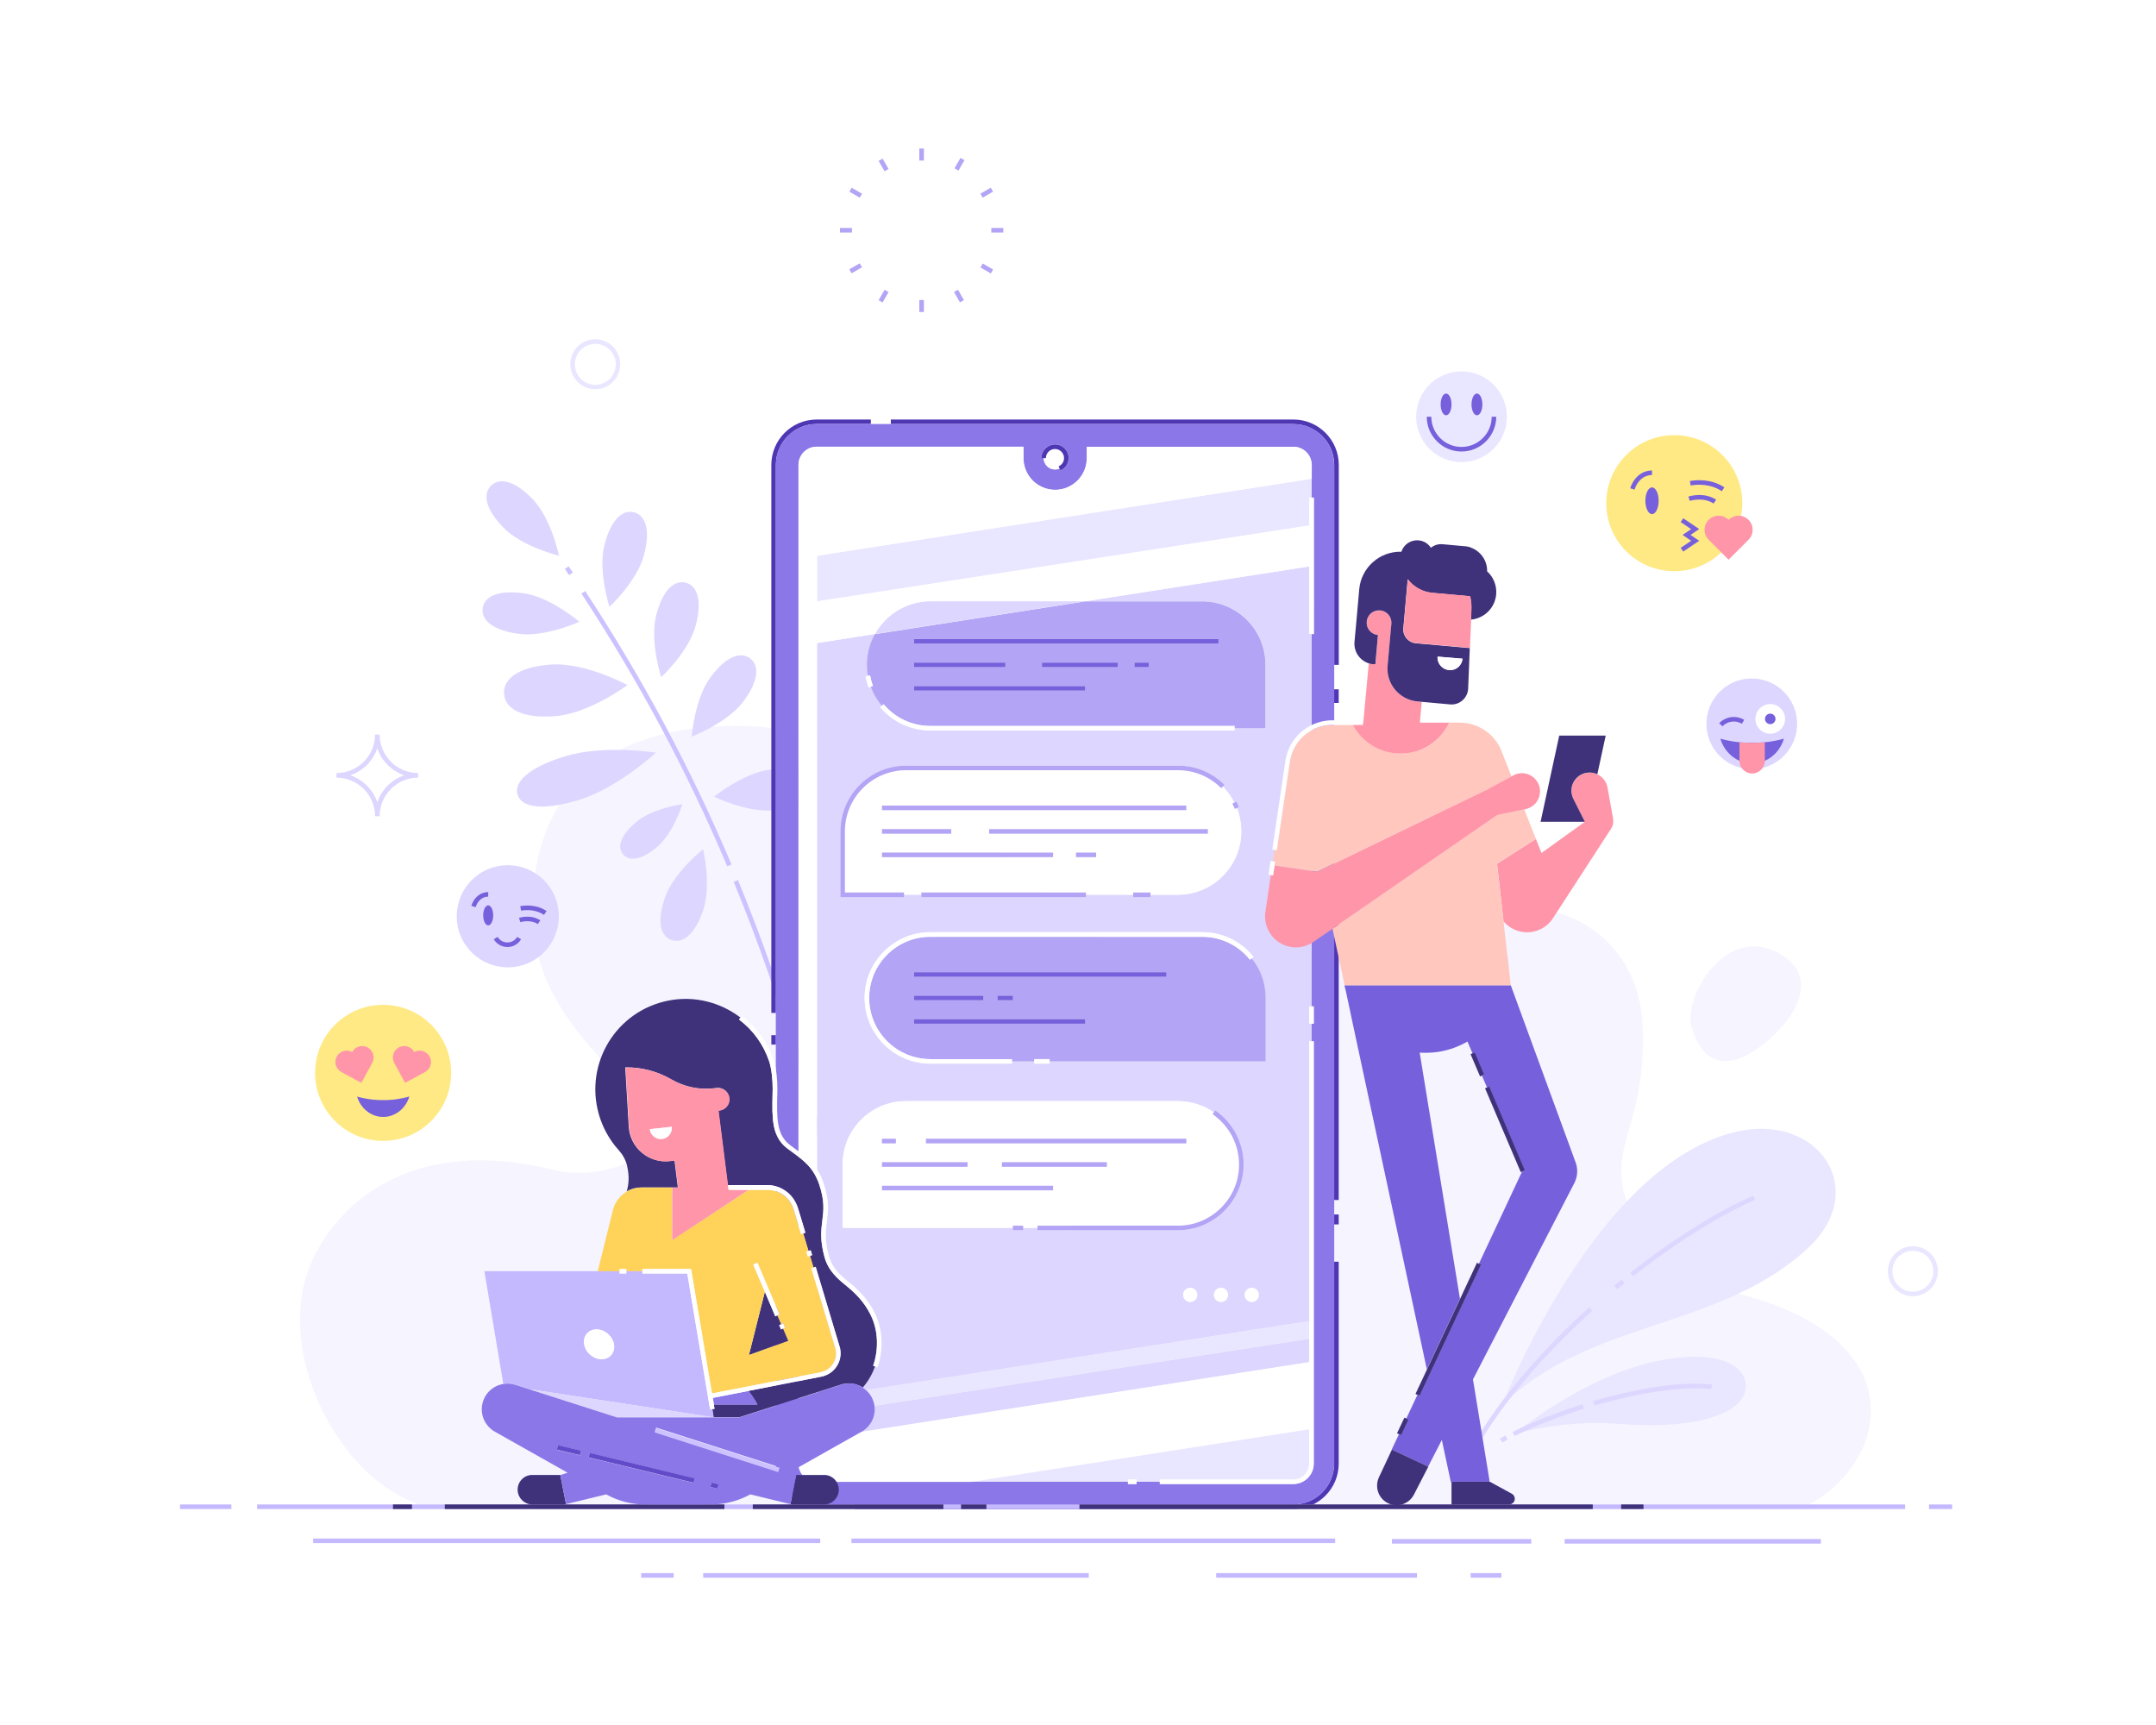 <?xml version="1.0" encoding="utf-8"?>
<!-- Generator: Adobe Illustrator 24.1.0, SVG Export Plug-In . SVG Version: 6.00 Build 0)  -->
<svg version="1.1" xmlns="http://www.w3.org/2000/svg" xmlns:xlink="http://www.w3.org/1999/xlink" x="0px" y="0px"
	 viewBox="0 0 2500 2000" style="enable-background:new 0 0 2500 2000;" xml:space="preserve">
<style type="text/css">
	.st0{fill:#FFFFFF;}
	.st1{fill:#F5F4FF;}
	.st2{fill:#CCC2FF;}
	.st3{fill:#DDD6FF;}
	.st4{fill:#4F37B3;}
	.st5{fill:#E9E6FF;}
	.st6{fill:#7760DB;}
	.st7{fill:#FFE985;}
	.st8{fill:#FF95A9;}
	.st9{fill:#8B77E8;}
	.st10{fill:#B3A4F5;}
	.st11{fill:#C4B8FF;}
	.st12{fill:#F8F7FF;}
	.st13{fill:#40327A;}
	.st14{fill:#FFD259;}
	.st15{fill:#624AC9;}
	.st16{fill:none;}
	.st17{fill:#FFC7BD;}
</style>
<g id="back">
	<rect y="0" class="st0" width="2500" height="2000"/>
	<path class="st1" d="M486.3,1744.3c-95.3-31.9-168.8-178.2-125.8-279.2c26.3-61.8,108.8-151.5,282.5-108.4
		c41,10.2,109.4-4.1,109.4-43.1c0-61-135-117.6-135-257.7c0-114.3,60.2-214.2,237.5-214.2c260.5,0,357.5,288.1,552.7,288.1
		c84.5,0,220.7-81.8,327.4-81.8c154.5,0,168.1,113,169.4,136.3c5.3,95.1-24.6,130.7-24.6,173.7c0,58.3,57.3,120.6,141.3,143.3
		c206.5,56,162.3,199.1,76.3,243H486.3z"/>
	<path class="st2" d="M659.9,666.8c-1.6-2.4-3.3-4.8-4.9-7.2l4.4-3c1.6,2.4,3.3,4.8,4.9,7.2L659.9,666.8z"/>
	<path class="st2" d="M843.3,1004.4c-46.7-110.4-102-213.8-169.1-316.2l4.4-2.9c67.3,102.6,122.8,206.3,169.6,317L843.3,1004.4z"/>
	<path class="st2" d="M984.8,1478.5c-35.7-175.7-78.3-320.6-134-456.1l4.9-2c55.9,135.8,98.5,281,134.3,457L984.8,1478.5z"/>
	<g>
		<path class="st3" d="M940.5,910.7c-1.5-13-16.1-22-47.2-18.4c-31.1,3.6-65.3,31.4-65.3,31.4s39.7,19.3,70.7,15.7
			C929.8,935.8,942,923.7,940.5,910.7z"/>
		<path class="st3" d="M569.5,563c-9.4,9.1-7.6,26.2,14.1,48.6s64.6,32.7,64.6,32.7s-8.9-43.2-30.6-65.6
			C595.9,556.2,578.9,553.9,569.5,563z"/>
		<path class="st3" d="M735.2,594c-12.7-3.3-26.3,7.1-34.2,37.4c-7.9,30.3,5.7,72.2,5.7,72.2s32.3-30,40.1-60.3
			C754.8,613.1,747.9,597.3,735.2,594z"/>
		<path class="st3" d="M795.2,675.6c-12.7-3.3-26.3,7.1-34.2,37.4c-7.9,30.3,5.7,72.2,5.7,72.2s32.3-30,40.1-60.3
			C814.7,694.6,807.9,678.9,795.2,675.6z"/>
		<path class="st3" d="M869.7,763.3c-10.5-7.8-27.1-3.3-45.7,21.7c-18.7,25.1-21.9,69-21.9,69s41.2-15.7,59.9-40.7
			C880.6,788.3,880.2,771.1,869.7,763.3z"/>
		<path class="st3" d="M559.7,705.1c-1.8,13,10.1,25.3,41,29.7c31,4.4,71.1-13.9,71.1-13.9s-33.5-28.7-64.5-33
			C576.4,683.6,561.5,692.2,559.7,705.1z"/>
		<path class="st3" d="M584.5,804.5c1.2,16.5,19.2,28.7,58.7,25.9s84.4-36.1,84.4-36.1s-49.1-26.6-88.6-23.8
			C599.4,773.3,583.3,788,584.5,804.5z"/>
		<path class="st3" d="M600.1,921.3c4.3,14,26.8,19.6,71.1,6.2c44.3-13.4,89.3-54.8,89.3-54.8s-60.4-9.5-104.7,4
			C611.6,890.1,595.9,907.3,600.1,921.3z"/>
		<path class="st3" d="M722.5,990.6c6.7,7.9,20.4,7.4,39.4-8.6s29.4-49.6,29.4-49.6s-34.8,4.7-53.7,20.8
			C718.5,969.3,715.8,982.7,722.5,990.6z"/>
		<path class="st3" d="M778.7,1089.9c12.2,4.2,26.4-4.9,36.5-34c10.1-29.1,0.1-71.3,0.1-71.3s-34.1,26.9-44.2,56
			C761,1069.7,766.5,1085.7,778.7,1089.9z"/>
	</g>
	<rect x="894.4" y="1200.2" class="st4" width="5.3" height="10.9"/>
	<g>
		<circle class="st5" cx="1694.7" cy="483.2" r="52.6"/>
		<path class="st6" d="M1694.7,523.5c-22.2,0-40.3-18.1-40.3-40.3h5.3c0,19.3,15.7,35,35,35c19.3,0,35-15.7,35-35h5.3
			C1734.9,505.4,1716.9,523.5,1694.7,523.5z"/>
		<path class="st6" d="M1683.1,468.9c0,7-2.8,12.6-6.3,12.6s-6.3-5.7-6.3-12.6c0-7,2.8-12.6,6.3-12.6S1683.1,462,1683.1,468.9z"/>
		<path class="st6" d="M1718.9,468.9c0,7-2.8,12.6-6.3,12.6s-6.3-5.7-6.3-12.6c0-7,2.8-12.6,6.3-12.6S1718.9,462,1718.9,468.9z"/>
	</g>
	<g>
		
			<ellipse transform="matrix(0.707 -0.707 0.707 0.707 156.31 1543.848)" class="st7" cx="1941.7" cy="583.2" rx="78.9" ry="78.9"/>
		<path class="st6" d="M1895.3,567.7l-5-1.6c4.2-12.7,13.8-20.6,25.3-20.6v5.3C1906.4,550.7,1898.8,557,1895.3,567.7z"/>
		<ellipse class="st6" cx="1915.6" cy="580.6" rx="7.7" ry="15.5"/>
		<path class="st8" d="M2027.5,602.7c-6.4-6.4-16.7-6.4-23.1,0l0,0h0c-6.4-6.4-16.7-6.4-23.1,0c-6.4,6.4-6.4,16.7,0,23.1h0h0
			l23.1,23.1l23.1-23.1l0,0l0,0C2033.9,619.4,2033.9,609.1,2027.5,602.7z"/>
		<path class="st6" d="M1996.5,569.5c-13.3-8.9-28.3-8-36.1-6.6l-0.9-5.2c8.6-1.5,25.2-2.5,40,7.4L1996.5,569.5z"/>
		<path class="st6" d="M1987,583.8c-11.9-8-27.5-3.1-27.6-3.1l-1.6-5c0.7-0.2,18.1-5.7,32.2,3.7L1987,583.8z"/>
		<polygon class="st6" points="1951.8,639.5 1948.8,635.2 1961,627 1951,620.2 1961,613.5 1948.8,605.3 1951.8,600.9 1970.3,613.4 
			1960.3,620.2 1970.3,627 		"/>
	</g>
	<g>
		
			<ellipse transform="matrix(0.16 -0.987 0.987 0.16 877.81 2710.253)" class="st3" cx="2031.7" cy="839.3" rx="52.6" ry="52.6"/>
		<path class="st6" d="M1997.3,842.1l-3.8-3.6c3.6-3.8,8.5-6.3,13.8-7c5.2-0.7,10.6,0.4,15.2,3.1l-2.7,4.5c-3.6-2.1-7.6-3-11.7-2.4
			C2003.8,837.2,2000.2,839.1,1997.3,842.1z"/>
		<circle class="st0" cx="2052.7" cy="833.5" r="17.2"/>
		<circle class="st6" cx="2052.7" cy="833.5" r="6.1"/>
		<path class="st6" d="M2068.6,856.4c-3.5,11.7-11.7,21.1-22.2,25.7c-4.6,2-9.5,3.1-14.7,3.1c-5.2,0-10.2-1.1-14.7-3.1
			c-10.5-4.6-18.7-14-22.2-25.7c6.8,2,14.3,3.4,22.2,4.2c4.8,0.5,9.7,0.7,14.7,0.7s10-0.3,14.7-0.7
			C2054.3,859.8,2061.8,858.4,2068.6,856.4z"/>
		<path class="st8" d="M2046.4,860.6v21.5c0,8.1-6.6,14.7-14.7,14.7c-8.1,0-14.7-6.6-14.7-14.7v-21.5c4.8,0.5,9.7,0.7,14.7,0.7
			S2041.6,861.1,2046.4,860.6z"/>
	</g>
	<g>
		
			<ellipse transform="matrix(0.924 -0.383 0.383 0.924 -361.774 306.051)" class="st3" cx="588.4" cy="1062.4" rx="59.2" ry="59.2"/>
		<path class="st6" d="M630.8,1060.7c-9.8-6.5-20.9-5.9-26.6-4.9l-0.9-5.2c6.5-1.1,19.2-1.9,30.5,5.7L630.8,1060.7z"/>
		<path class="st6" d="M623.6,1071.4c-8.7-5.8-20-2.3-20.2-2.2l-1.6-5c0.6-0.2,13.9-4.4,24.7,2.9L623.6,1071.4z"/>
		<path class="st6" d="M588.4,1098c-6.5,0-12.5-3.4-15.9-9l4.5-2.7c2.4,4,6.7,6.4,11.4,6.4c4.7,0,8.9-2.4,11.3-6.4l4.5,2.7
			C600.9,1094.6,595,1098,588.4,1098z"/>
		<g>
			<path class="st6" d="M551.5,1051.8l-5-1.6c3.2-9.8,10.7-15.9,19.6-15.9v5.3C559.5,1039.5,554,1044.1,551.5,1051.8z"/>
			<ellipse class="st6" cx="566.1" cy="1061.3" rx="5.8" ry="11.6"/>
		</g>
	</g>
	<g>
		
			<ellipse transform="matrix(0.707 -0.707 0.707 0.707 -749.465 678.579)" class="st7" cx="444.4" cy="1244" rx="78.9" ry="78.9"/>
		<path class="st8" d="M426.3,1214.4c-6.4-3.5-14.4-1.1-17.9,5.3l0,0h0c-6.4-3.5-14.4-1.1-17.9,5.3c-3.5,6.4-1.1,14.4,5.3,17.9l0,0
			l0,0l23.2,12.6l12.6-23.2l0,0v0C435.1,1225.9,432.7,1217.9,426.3,1214.4z"/>
		<path class="st8" d="M462.4,1214.4c6.4-3.5,14.4-1.1,17.9,5.3l0,0h0c6.4-3.5,14.4-1.1,17.9,5.3c3.5,6.4,1.1,14.4-5.3,17.9l0,0l0,0
			l-23.2,12.6l-12.6-23.2l0,0v0C453.7,1225.9,456,1217.9,462.4,1214.4z"/>
		<path class="st6" d="M474.7,1271.3c-2.9,9.6-9.6,17.3-18.2,21.1c-3.7,1.7-7.8,2.6-12.1,2.6c-4.3,0-8.4-0.9-12.1-2.5
			c-8.6-3.8-15.4-11.5-18.2-21.1c5.6,1.6,11.7,2.8,18.2,3.5c3.9,0.4,8,0.6,12.1,0.6c4.1,0,8.2-0.2,12.1-0.6
			C463,1274.1,469.1,1272.9,474.7,1271.3z"/>
	</g>
	<path class="st1" d="M2014.9,1227.8c33.6-10.3,112.8-83.4,49.9-121.3c-62.9-37.9-113.5,49.9-103.2,84.4
		C1972,1225.4,1990.4,1235.3,2014.9,1227.8z"/>
	<g>
		<path class="st4" d="M1499.7,1744.3L1499.7,1744.3H991.5v5.3h508.2c29,0,52.6-23.6,52.6-52.6v-234.1h-5.3v234.1
			C1547,1723,1525.8,1744.3,1499.7,1744.3z"/>
		<rect x="1547" y="1408.1" class="st4" width="5.3" height="11.5"/>
		<rect x="1547" y="1055.9" class="st4" width="5.3" height="335.4"/>
		<rect x="1547" y="799.2" class="st4" width="5.3" height="15.8"/>
		<path class="st4" d="M1499.7,491.7c26.1,0,47.4,21.3,47.4,47.4v231.8h5.3V539c0-29-23.6-52.6-52.6-52.6h-466.8v5.3H1499.7
			L1499.7,491.7z"/>
		<path class="st4" d="M1009.7,486.4H947c-29,0-52.6,23.6-52.6,52.6v635.4h5.3V539c0-26.1,21.2-47.4,47.4-47.4h0h62.7V486.4z"/>
		<path class="st9" d="M1547,539c0-26.1-21.2-47.4-47.4-47.4h0h-466.8h-23.1H947c-26.1,0-47.4,21.3-47.4,47.4v1157.9
			c0,26.1,21.2,47.4,47.4,47.4h44.5h508.2h0c26.1,0,47.4-21.3,47.4-47.4v-234.1v-43.2v-11.5v-16.8v-335.4V815v-15.8v-28.4V539z
			 M1239.2,531.1c0,1.7-0.3,3.4-0.8,5h0c-1.4,4.2-4.6,7.7-8.6,9.4l-1.1-2.4c-1.6,0.7-3.4,1.1-5.3,1.1c-7.3,0-13.2-5.9-13.2-13.2
			h-2.6c0-8.7,7.1-15.8,15.8-15.8C1232.1,515.3,1239.2,522.4,1239.2,531.1z M1344.9,1720.6v-2.6h-27v2.6h-10v-2.6h-181.6h-179H947
			c-11.6,0-21.1-9.4-21.1-21.1v-25.4V647.6V555v-16l0,0c0-11.6,9.4-21.1,21.1-21.1h239.5v13.2c0,20.3,16.5,36.8,36.8,36.8
			s36.8-16.5,36.8-36.8V518h239.5c11.6,0,21.1,9.4,21.1,21.1l0,0v16v21.8h2.6v158.3h-2.6v431.6h2.6v20.1h-2.6v20.4h2.6v489.6
			c0,13.1-10.6,23.7-23.7,23.7H1344.9z"/>
		<path class="st3" d="M1518.1,656.8l-260.1,40.5h136.1c40.6,0,73.5,32.9,73.5,73.5v73.5h-36v2.6h-352.8c-22.4,0-43.6-9.8-58.1-26.9
			l2-1.7c-5.5-6.5-9.9-14-12.9-22.2l-2.5,0.9c-1.5-4.2-2.7-8.6-3.5-13l2.6-0.5c-0.7-4.2-1.1-8.5-1.1-12.8l0,0
			c0-12.9,3.3-25.1,9.2-35.6l-67.2,10.5v875l570.8-88.9v-324.4h2.6v-20.4h-2.6v-20.1h2.6V735.1h-2.6V656.8z M974.4,963.9
			c0-42,34.2-76.2,76.2-76.2h315.3c20.4,0,39.5,7.9,53.9,22.3l-1.9,1.9c5.4,5.4,10,11.7,13.5,18.6l2.4-1.2c1.1,2.2,2.1,4.4,3,6.6
			l-2.5,1c3.3,8.3,5.1,17.4,5.1,26.9v0c0,40.6-32.9,73.5-73.5,73.5h-31.7v2.6H1314v-2.6h-54.7v2.6h-190.9v-2.6h-20.2v2.6h-73.8
			V963.9z M1380.1,1509.5c-4.5,0-8.2-3.7-8.2-8.2s3.7-8.2,8.2-8.2c4.5,0,8.2,3.7,8.2,8.2S1384.6,1509.5,1380.1,1509.5z
			 M1415.8,1509.5c-4.5,0-8.2-3.7-8.2-8.2s3.7-8.2,8.2-8.2c4.5,0,8.2,3.7,8.2,8.2S1420.3,1509.5,1415.8,1509.5z M1365.8,1426.3H1203
			v-2.6h-16.7v2.6h-11.8v-2.6H977v-73.5c0-40.6,32.9-73.5,73.5-73.5h315.3c15.5,0,29.9,4.8,41.7,13l1.5-2.2
			c20.6,14.2,32.9,37.7,32.9,62.7C1442,1392.2,1407.8,1426.3,1365.8,1426.3z M1451.5,1509.5c-4.5,0-8.2-3.7-8.2-8.2s3.7-8.2,8.2-8.2
			s8.2,3.7,8.2,8.2S1456,1509.5,1451.5,1509.5z M1467.6,1230.6h-250.5v2.6h-17.8v-2.6h-25.9v2.6h-94.7c-42,0-76.2-34.2-76.2-76.2
			c0-42,34.2-76.2,76.2-76.2h315.3c23.3,0,44.9,10.4,59.5,28.6l-2.1,1.7c10.1,12.6,16.1,28.5,16.1,45.9V1230.6z"/>
		<polygon class="st3" points="947.3,1668.2 1518.1,1579.3 1518.1,1552.2 947.3,1640.2 		"/>
		<path class="st5" d="M1499.7,1715.3c10.2,0,18.4-8.3,18.4-18.4V1657l-378.2,58.9l-13.6,2.1h181.6v-2.6h10v2.6h27v-2.6H1499.7z"/>
		<polygon class="st9" points="1235.8,535.3 1235.8,535.3 1235.8,535.3 		"/>
		<path class="st0" d="M1233.3,534.5l2.4,0.8l0,0L1233.3,534.5c0.4-1.1,0.5-2.2,0.5-3.3c0-5.8-4.7-10.5-10.5-10.5
			c-5.8,0-10.5,4.7-10.5,10.5h-2.6c0,7.3,5.9,13.2,13.2,13.2c1.9,0,3.7-0.4,5.3-1.1l-1.1-2.4
			C1230.3,539.6,1232.4,537.3,1233.3,534.5z"/>
		<path class="st4" d="M1223.4,515.3c-8.7,0-15.8,7.1-15.8,15.8h2.6h2.6c0-5.8,4.7-10.5,10.5-10.5c5.8,0,10.5,4.7,10.5,10.5
			c0,1.1-0.2,2.3-0.5,3.3l2.4,0.8l0.1,0l-0.1,0l-2.4-0.8c-0.9,2.8-3,5.1-5.8,6.3l1.1,2.4l1.1,2.4c4.1-1.8,7.2-5.2,8.6-9.4h0
			c0.5-1.6,0.8-3.3,0.8-5C1239.2,522.4,1232.1,515.3,1223.4,515.3z"/>
		<path class="st10" d="M1005.2,770.8c0,4.4,0.4,8.7,1.1,12.8l2.6-0.5c0.7,4.1,1.8,8.2,3.2,12.1l-2.5,0.9c3,8.2,7.4,15.6,12.9,22.2
			l2-1.7c13.5,15.9,33.2,25.1,54.1,25.1h352.8v2.6h36v-73.5c0-40.6-32.9-73.5-73.5-73.5h-136.1h-179.2c-10.6,0-20.6,2.2-29.7,6.3
			c9.1-4,19.1-6.2,29.7-6.2h179.1l-243.4,37.9c0,0,0,0,0,0C1008.6,745.7,1005.2,757.8,1005.2,770.8L1005.2,770.8z M1258.3,800.6
			H1060v-5.3h198.4V800.6z M1060,773.4v-5.3h105.8v5.3H1060z M1296,773.4h-87.8v-5.3h87.8V773.4z M1332.2,773.4h-16.8v-5.3h16.8
			V773.4z M1412.9,740.9v5.3H1060v-5.3H1412.9z"/>
		<path class="st10" d="M1014.5,735.1c0.7-1.3,1.5-2.5,2.3-3.8C1016,732.5,1015.2,733.8,1014.5,735.1z"/>
		<path class="st10" d="M1023.8,722c0.7-0.8,1.4-1.6,2.2-2.4C1025.2,720.4,1024.5,721.2,1023.8,722z"/>
		<path class="st10" d="M1020.5,725.9c0.7-0.9,1.5-1.9,2.3-2.8C1022,724.1,1021.2,725,1020.5,725.9z"/>
		<path class="st10" d="M1017.4,730.3c0.8-1.2,1.7-2.5,2.6-3.6C1019,727.9,1018.2,729.1,1017.4,730.3z"/>
		<path class="st0" d="M1008.9,783.2l-2.6,0.5l-2.6,0.5c0.8,4.4,1.9,8.8,3.5,13l2.5-0.9l2.5-0.9
			C1010.8,791.3,1009.7,787.3,1008.9,783.2z"/>
		<path class="st0" d="M1078.8,841.7c-20.9,0-40.6-9.1-54.1-25.1l-2,1.7l-2,1.7c14.5,17.1,35.7,26.9,58.1,26.9h352.8v-2.6v-2.6
			H1078.8z"/>
		<path class="st3" d="M1078.8,697.2c-10.6,0-20.6,2.2-29.7,6.2c-8.4,3.7-15.9,8.9-22.3,15.3c-0.3,0.3-0.5,0.6-0.8,0.8
			c-0.7,0.8-1.5,1.5-2.2,2.4c-0.3,0.4-0.7,0.8-1,1.2c-0.8,0.9-1.5,1.8-2.3,2.8c-0.2,0.2-0.4,0.5-0.6,0.7c-0.9,1.2-1.7,2.4-2.6,3.6
			c-0.2,0.3-0.4,0.6-0.6,1c-0.8,1.2-1.5,2.5-2.3,3.8c0,0,0,0.1-0.1,0.1l0,0l243.4-37.9H1078.8z"/>
		<path class="st0" d="M1365.8,893h-315.3c-39.1,0-70.9,31.8-70.9,70.9v70.9h68.5v2.6h20.2v-2.6h190.9v2.6h54.7v-2.6h20.1v2.6h31.7
			c40.6,0,73.5-32.9,73.5-73.5v0c0-9.5-1.8-18.6-5.1-26.9l-2.4,1c-0.8-2.1-1.8-4.2-2.8-6.2l2.3-1.2c-3.5-6.9-8.1-13.2-13.5-18.6
			l-1.9,1.9C1402.6,900.4,1384.8,893,1365.8,893z M1022.7,934h352.9v5.3h-352.9V934z M1022.7,961.3h80.3v5.3h-80.3V961.3z
			 M1221,993.8h-198.4v-5.3H1221V993.8z M1271,993.8h-23.3v-5.3h23.3V993.8z M1400.6,966.5H1147v-5.3h253.6V966.5z"/>
		<path class="st10" d="M1449.4,1112.8c-13.5-16.9-33.7-26.6-55.4-26.6h-315.3c-39.1,0-70.9,31.8-70.9,70.9s31.8,70.9,70.9,70.9
			h94.7v2.6h25.9v-2.6h17.8v2.6h250.5V1157c0-17.4-6-33.3-16.1-45.9L1449.4,1112.8z M1060,1154.4h80.3v5.3H1060V1154.4z
			 M1258.3,1186.9H1060v-5.3h198.4V1186.9z M1156.6,1159.7v-5.3h18v5.3H1156.6z M1352.6,1132.4H1060v-5.3h292.6V1132.4z"/>
		<path class="st0" d="M1078.8,1227.9c-39.1,0-70.9-31.8-70.9-70.9s31.8-70.9,70.9-70.9h315.3c21.7,0,41.8,9.7,55.4,26.6l2-1.6
			l2.1-1.7c-14.6-18.2-36.2-28.6-59.5-28.6h-315.3c-42,0-76.2,34.2-76.2,76.2c0,42,34.2,76.2,76.2,76.2h94.7v-2.6v-2.6H1078.8z"/>
		<path class="st0" d="M1365.8,1421.1c39.1,0,70.9-31.8,70.9-70.9c0-23.3-11.5-45.1-30.7-58.4l1.5-2.2c-11.9-8.2-26.2-13-41.7-13
			h-315.3c-40.6,0-73.5,32.9-73.5,73.5v73.5h197.5v-2.6h11.8v2.6h16.7v-2.6H1365.8z M1283.5,1352.8h-121.7v-5.3h121.7V1352.8z
			 M1073.7,1320.3h301.9v5.3h-301.9V1320.3z M1022.7,1320.3h16.1v5.3h-16.1V1320.3z M1022.7,1347.5h99.2v5.3h-99.2V1347.5z
			 M1022.7,1380v-5.3H1221v5.3H1022.7z"/>
		<path class="st10" d="M1409.1,1287.4l-1.5,2.2l-1.5,2.2c19.2,13.3,30.7,35.1,30.7,58.4c0,39.1-31.8,70.9-70.9,70.9H1203v2.6v2.6
			h162.8c42,0,76.2-34.2,76.2-76.2C1442,1325.1,1429.7,1301.7,1409.1,1287.4z"/>
		<polygon class="st10" points="1174.5,1421.1 1174.5,1423.7 1174.5,1426.3 1186.4,1426.3 1186.4,1423.7 1186.4,1421.1 		"/>
		<rect x="1022.7" y="934" class="st10" width="352.9" height="5.3"/>
		<rect x="1147" y="961.3" class="st10" width="253.6" height="5.3"/>
		<rect x="1022.7" y="961.3" class="st10" width="80.3" height="5.3"/>
		<rect x="1247.7" y="988.5" class="st10" width="23.3" height="5.3"/>
		<rect x="1022.7" y="988.5" class="st10" width="198.4" height="5.3"/>
		<rect x="1073.7" y="1320.3" class="st10" width="301.9" height="5.3"/>
		<rect x="1022.7" y="1320.3" class="st10" width="16.1" height="5.3"/>
		<rect x="1161.8" y="1347.5" class="st10" width="121.7" height="5.3"/>
		<rect x="1022.7" y="1347.5" class="st10" width="99.2" height="5.3"/>
		<rect x="1022.7" y="1374.8" class="st10" width="198.4" height="5.3"/>
		<rect x="1060" y="740.9" class="st6" width="352.9" height="5.3"/>
		<rect x="1315.4" y="768.2" class="st6" width="16.8" height="5.3"/>
		<rect x="1208.2" y="768.2" class="st6" width="87.8" height="5.3"/>
		<rect x="1060" y="768.2" class="st6" width="105.8" height="5.3"/>
		<rect x="1060" y="795.4" class="st6" width="198.4" height="5.3"/>
		<rect x="1060" y="1127.2" class="st6" width="292.6" height="5.3"/>
		<rect x="1060" y="1154.4" class="st6" width="80.3" height="5.3"/>
		<rect x="1060" y="1181.6" class="st6" width="198.4" height="5.3"/>
		<rect x="1156.6" y="1154.4" class="st6" width="18" height="5.3"/>
		<polygon class="st0" points="1199.3,1227.9 1199.3,1230.6 1199.3,1233.2 1217.1,1233.2 1217.1,1230.6 1217.1,1227.9 		"/>
		<polygon class="st10" points="1068.4,1034.8 1068.4,1037.4 1068.4,1040.1 1259.3,1040.1 1259.3,1037.4 1259.3,1034.8 		"/>
		<path class="st10" d="M1048.2,1037.4v-2.6h-68.5v-70.9c0-39.1,31.8-70.9,70.9-70.9h315.3c19,0,36.8,7.4,50.2,20.8l1.9-1.9l1.9-1.9
			c-14.4-14.4-33.5-22.3-53.9-22.3h-315.3c-42,0-76.2,34.2-76.2,76.2v76.2h73.8V1037.4z"/>
		<path class="st10" d="M1431.8,937.9l2.4-1l2.5-1c-0.9-2.2-1.9-4.5-3-6.6l-2.4,1.2l-2.3,1.2C1430.1,933.8,1431,935.9,1431.8,937.9z
			"/>
		<polygon class="st10" points="1314,1034.8 1314,1037.4 1314,1040.1 1334.1,1040.1 1334.1,1037.4 1334.1,1034.8 		"/>
		<polygon class="st5" points="947.3,697.2 1518.1,609.2 1518.1,576.9 1520.7,576.9 1520.7,555 947.3,644.3 		"/>
		<polygon class="st5" points="947.3,1640.2 1518.1,1552.2 1518.1,1531.7 947.3,1620.6 		"/>
		<path class="st0" d="M1380.1,1493.1c-4.5,0-8.2,3.7-8.2,8.2s3.7,8.2,8.2,8.2c4.5,0,8.2-3.7,8.2-8.2S1384.6,1493.1,1380.1,1493.1z"
			/>
		<path class="st0" d="M1415.8,1493.1c-4.5,0-8.2,3.7-8.2,8.2s3.7,8.2,8.2,8.2c4.5,0,8.2-3.7,8.2-8.2S1420.3,1493.1,1415.8,1493.1z"
			/>
		<path class="st0" d="M1451.5,1493.1c-4.5,0-8.2,3.7-8.2,8.2s3.7,8.2,8.2,8.2s8.2-3.7,8.2-8.2S1456,1493.1,1451.5,1493.1z"/>
		<polygon class="st0" points="1307.9,1715.3 1307.9,1718 1307.9,1720.6 1317.9,1720.6 1317.9,1718 1317.9,1715.3 		"/>
		<path class="st0" d="M1523.4,1696.9v-489.6h-2.6h-2.6v324.4v20.5v27.1l-570.8,88.8v-27.9v-19.7v-875l67.2-10.5c0,0,0,0,0,0l0,0
			c0,0,0-0.1,0.1-0.1c0.7-1.3,1.5-2.5,2.3-3.8c0.2-0.3,0.4-0.7,0.6-1c0.8-1.2,1.7-2.5,2.6-3.6c0.2-0.2,0.4-0.5,0.6-0.7
			c0.7-0.9,1.5-1.9,2.3-2.8c0.3-0.4,0.7-0.8,1-1.2c0.7-0.8,1.4-1.6,2.2-2.4c0.3-0.3,0.5-0.6,0.8-0.8c6.4-6.4,14-11.6,22.3-15.3
			c9.1-4,19.1-6.3,29.7-6.3h179.2l260.1-40.5v78.4h2.6h2.6V576.9h-2.6h-2.6v32.4l-570.8,88v-52.9l573.5-89.3v-16l0,0
			c0-11.6-9.4-21.1-21.1-21.1h-239.5v13.2c0,20.3-16.5,36.8-36.8,36.8s-36.8-16.5-36.8-36.8V518H947c-11.6,0-21.1,9.4-21.1,21.1l0,0
			v16v92.6v1023.9v25.4c0,11.6,9.4,21.1,21.1,21.1h0.2h179l13.6-2.1l378.2-58.9v39.9c0,10.2-8.3,18.4-18.4,18.4h-154.8v2.6v2.6
			h154.8C1512.7,1720.6,1523.4,1710,1523.4,1696.9z"/>
		<polygon class="st0" points="1518.1,1186.9 1520.7,1186.9 1523.4,1186.9 1523.4,1166.8 1520.7,1166.8 1518.1,1166.8 		"/>
	</g>
	<g>
		<g>
			<rect x="1066" y="172.2" class="st10" width="5.3" height="13.9"/>
			<rect x="1066" y="347.8" class="st10" width="5.3" height="13.9"/>
		</g>
		<g>
			
				<rect x="1022.2" y="184" transform="matrix(0.865 -0.501 0.501 0.865 42.36 539.471)" class="st10" width="5.3" height="13.9"/>
			
				<rect x="1109.9" y="336" transform="matrix(0.866 -0.499 0.499 0.866 -22.605 601.412)" class="st10" width="5.3" height="13.9"/>
		</g>
		<g>
			
				<rect x="990" y="216.1" transform="matrix(0.499 -0.866 0.866 0.499 303.772 971.762)" class="st10" width="5.3" height="13.9"/>
			
				<rect x="1142" y="303.9" transform="matrix(0.499 -0.866 0.866 0.499 303.843 1147.411)" class="st10" width="5.3" height="13.9"/>
		</g>
		<g>
			<rect x="974" y="264.3" class="st10" width="13.9" height="5.3"/>
			<rect x="1149.5" y="264.3" class="st10" width="13.9" height="5.3"/>
		</g>
		<g>
			
				<rect x="985.7" y="308.2" transform="matrix(0.866 -0.499 0.499 0.866 -22.58 537.237)" class="st10" width="13.9" height="5.3"/>
			
				<rect x="1137.7" y="220.4" transform="matrix(0.866 -0.499 0.499 0.866 41.562 601.436)" class="st10" width="13.9" height="5.3"/>
		</g>
		<g>
			
				<rect x="1017.8" y="340.3" transform="matrix(0.501 -0.865 0.865 0.501 214.51 1057.953)" class="st10" width="13.9" height="5.3"/>
			
				<rect x="1105.6" y="188.3" transform="matrix(0.499 -0.867 0.867 0.499 391.862 1059.724)" class="st10" width="13.9" height="5.3"/>
		</g>
	</g>
	<path class="st5" d="M690.3,451.3c-10,0-19.8-5.2-25.1-14.5c-3.9-6.7-4.9-14.5-2.9-22c2-7.5,6.8-13.7,13.5-17.6
		c13.8-8,31.6-3.2,39.5,10.6l0,0c8,13.8,3.2,31.6-10.6,39.5C700.2,450.1,695.2,451.3,690.3,451.3z M690.2,398.7c-4,0-8.1,1-11.8,3.2
		c-5.5,3.2-9.4,8.3-11,14.4c-1.6,6.1-0.8,12.5,2.4,18c6.5,11.3,21,15.2,32.4,8.7c11.3-6.5,15.2-21,8.7-32.4l0,0
		C706.4,402.9,698.4,398.7,690.2,398.7z"/>
	<path class="st5" d="M2218.1,1502.9c-2.5,0-5-0.3-7.5-1c-7.5-2-13.7-6.8-17.6-13.5c-3.9-6.7-4.9-14.5-2.9-22
		c2-7.5,6.8-13.7,13.5-17.6c6.7-3.9,14.5-4.9,22-2.9s13.7,6.8,17.6,13.5c8,13.8,3.2,31.6-10.6,39.5
		C2228,1501.6,2223.1,1502.9,2218.1,1502.9z M2218,1450.2c-4.1,0-8.2,1.1-11.8,3.2c-5.5,3.2-9.4,8.3-11,14.4
		c-1.6,6.1-0.8,12.5,2.4,18c3.2,5.5,8.3,9.4,14.4,11c6.1,1.6,12.5,0.8,18-2.4c11.3-6.5,15.2-21,8.7-32.4c-3.2-5.5-8.3-9.4-14.4-11
		C2222.1,1450.5,2220,1450.2,2218,1450.2z"/>
	<path class="st3" d="M440.2,946.3h-5.3c0-24.7-20.1-44.7-44.7-44.7v-5.3c24.7,0,44.7-20.1,44.7-44.7h5.3
		c0,24.7,20.1,44.7,44.7,44.7v5.3C460.3,901.6,440.2,921.6,440.2,946.3z M406.2,898.9c14.7,5,26.4,16.6,31.3,31.3
		c5-14.7,16.6-26.4,31.3-31.3c-14.7-5-26.4-16.6-31.3-31.3C432.6,882.3,420.9,893.9,406.2,898.9z"/>
	<path class="st5" d="M1741.7,1629.6c0,0,107.4-279.7,271.9-317.5c95-21.8,155.2,67.2,83.4,134.4
		C1994.8,1542.2,1841.8,1529.7,1741.7,1629.6z"/>
	<g>
		<path class="st3" d="M1893.8,1479.7l-3.3-4.1c49.5-39,101.5-71.5,142.6-89.3l2.1,4.8C1994.6,1408.7,1943,1441,1893.8,1479.7z"/>
		<path class="st3" d="M1875.2,1494.7l-3.4-4.1c2.9-2.4,5.7-4.7,8.6-7l3.3,4.1C1880.9,1490,1878.1,1492.4,1875.2,1494.7z"/>
		<path class="st3" d="M1704.9,1691.5l-4.6-2.5c38.3-71.5,98.7-133.6,142.5-173.2l3.5,3.9
			C1802.7,1559.1,1742.8,1620.7,1704.9,1691.5z"/>
	</g>
	<path class="st5" d="M1755.2,1662.7c0,0,58.5-17.1,119.9-12c92.6,7.6,146.5-12.2,149.2-41.3c1.7-19.2-18.9-44.9-91.3-33.5
		C1887,1583.2,1825.4,1608.2,1755.2,1662.7z"/>
	<g>
		<path class="st3" d="M1741.9,1672.4l-2.5-4.6c2.1-1.1,4.2-2.3,6.3-3.4l2.4,4.7C1746,1670.2,1743.9,1671.3,1741.9,1672.4z"/>
		<path class="st3" d="M1756.3,1664.9l-2.3-4.7c23.8-11.8,51.8-22.8,81-32l1.6,5C1807.6,1642.3,1779.8,1653.2,1756.3,1664.9z"/>
		<path class="st3" d="M1848.7,1629.6l-1.5-5.1c55-16,105.2-23,137.8-19.2l-0.6,5.2C1952.9,1606.9,1902.2,1614,1848.7,1629.6z"/>
	</g>
</g>
<g id="_x2014_ÎÓÈ_x5F_1">
	<g>
		<path class="st3" d="M987.3,1786.4h560.9H987.3z"/>
		<rect x="987.3" y="1783.8" class="st11" width="560.9" height="5.3"/>
	</g>
	<g>
		<path class="st3" d="M1705.3,1826.5h35.7H1705.3z"/>
		<rect x="1705.3" y="1823.9" class="st11" width="35.7" height="5.3"/>
	</g>
	<g>
		<path class="st3" d="M1410.2,1826.5h232.9H1410.2z"/>
		<rect x="1410.2" y="1823.9" class="st11" width="232.9" height="5.3"/>
	</g>
	<g>
		<path class="st3" d="M815.4,1826.5h447.1H815.4z"/>
		<rect x="815.4" y="1823.9" class="st11" width="447.1" height="5.3"/>
	</g>
	<g>
		<path class="st3" d="M743.5,1826.5h37.7H743.5z"/>
		<rect x="743.5" y="1823.9" class="st11" width="37.7" height="5.3"/>
	</g>
	<g>
		<path class="st3" d="M1814.3,1787h297.1H1814.3z"/>
		<rect x="1814.3" y="1784.4" class="st11" width="297.1" height="5.3"/>
	</g>
	<g>
		<path class="st3" d="M1614,1787h161.6H1614z"/>
		<rect x="1614" y="1784.4" class="st11" width="161.6" height="5.3"/>
	</g>
	<g>
		<path class="st3" d="M363.1,1786.4h588H363.1z"/>
		<rect x="363.1" y="1783.8" class="st11" width="588" height="5.3"/>
	</g>
	<rect x="2236.8" y="1744.3" class="st11" width="26.8" height="5.3"/>
	<rect x="298.2" y="1744.3" class="st11" width="1910.9" height="5.3"/>
	<rect x="208.7" y="1744.3" class="st11" width="59.6" height="5.3"/>
	<g>
		<path class="st12" d="M515.8,1746.9H840H515.8z"/>
		<rect x="515.8" y="1744.3" class="st13" width="324.2" height="5.3"/>
	</g>
	<g>
		<path class="st12" d="M1251.7,1746.9l595.2,0L1251.7,1746.9z"/>
		<rect x="1251.7" y="1744.3" class="st13" width="595.2" height="5.3"/>
	</g>
	<g>
		<path class="st12" d="M1879.8,1746.9h25.9H1879.8z"/>
		<rect x="1879.8" y="1744.3" class="st13" width="25.9" height="5.3"/>
	</g>
	<g>
		<path class="st13" d="M1012.4,1583.4c6.4-18.1,5.9-38.8-1.3-55.5c-5.7-13.3-14.9-25.1-28.2-35.9l-0.5-0.4
			c-10.8-8.7-21.9-17.8-26.4-34.3c-5.4-19.5-3.9-31.2-2.5-42.4c1.5-11.6,2.9-22.5-3.7-41.9c-6.5-19.2-17.9-27.6-30-36.4
			c-2.5-1.8-5.1-3.7-7.7-5.7c-17.4-13.5-16.9-35.2-16.3-62.7l0.1-5.9c0.2-9.1-1.2-23.4-4.1-32c-6.5-19.3-18.5-36.1-34.9-48.5
			l1.6-2.1c-23.2-17.6-53.4-25.6-83.5-19.6c-60.5,12-97,72.4-80.9,130.8c3.1,11.2,7.9,21.5,14,30.6c0.6,0.9,1.2,1.8,1.8,2.7
			c0,0,0,0,0,0c2.2,3.1,4.6,6.1,7.2,8.9c4.7,5.2,8.3,11.4,10,18.2c0,0.1,0,0.1,0,0.2c2.9,12.6,2,21.8-0.4,29.8c5.2-3,11-4.6,17-4.6
			v0h0c0.1,0,0.3,0,0.4,0h18.6c0.1,0,0.1,0,0.2,0h16.2v0h6.9l-3.9-31.2l-5.3,0.6c-24.4,3-46.3-15.3-47.7-39.8l-4.1-68.8
			c18.7-0.3,37.1,4.5,53.3,13.9l0,0c15.1,8.8,32.7,12.4,50,10.3l0,0l2.6-0.3c7.2-0.9,13.8,4.3,14.6,11.5l0,0
			c0.9,7.2-4.3,13.8-11.5,14.6l-1.1,0.1l10.9,86.4h46.1c0.8,0,1.6,0,2.4,0.1c4.1,0.3,8.2,1.3,12,2.9c9.1,3.9,16.2,11.4,19.8,20.6
			l0.1,0l0.9,2.7l8.7,28.9l-2.5,0.8l6.1,20.3l2.5-0.8l1.7,5.6l-2.5,0.8l4.1,13.7l2.5-0.8l28.4,94.7l-0.1,0c2.5,12-3.3,24.3-14.3,30
			c-1.5,0.8-3.1,1.4-4.7,1.9l0,0.1l-2.7,0.6l-84.6,16.5c4,5,7.5,10.3,10.5,15.8h-50.6l0.8,4.9l-2.6,0.4l1.6,9.5h29.9l117.9-37.9l0,0
			c0.8-0.3,1.7-0.5,2.6-0.7c8.1-1.8,16.2-0.1,22.7,4.1c6.5-7.6,11.1-15.9,14.2-24.5L1012.4,1583.4z"/>
		<polygon class="st13" points="905.6,1541.4 903.4,1536.4 905.8,1535.4 901.5,1525.1 899,1526.2 886.9,1497.7 868.4,1571.1 
			914.1,1554.7 908,1540.4 		"/>
		<path class="st0" d="M891.9,1230.5c2.9,8.5,4.2,22.8,4.1,32l-0.1,5.9c-0.6,27.5-1.1,49.2,16.3,62.7c2.6,2,5.1,3.8,7.7,5.7
			c12.1,8.8,23.5,17.1,30,36.4c6.5,19.3,5.1,30.3,3.7,41.9c-1.4,11.3-2.9,22.9,2.5,42.4c4.6,16.5,15.7,25.5,26.4,34.3l0.5,0.4
			c13.2,10.8,22.4,22.6,28.2,35.9c7.2,16.7,7.6,37.4,1.3,55.5l2.5,0.9l2.5,0.9c6.8-19.3,6.2-41.5-1.4-59.3
			c-6.1-14.1-15.8-26.5-29.7-37.9l-0.5-0.4c-10.6-8.6-20.6-16.7-24.7-31.6c-5.1-18.5-3.7-29.6-2.3-40.3c1.5-11.7,3-23.7-3.9-44.2
			c-7-20.8-19.1-29.6-31.9-38.9c-2.5-1.8-5-3.6-7.5-5.6c-15.3-11.9-14.9-31.4-14.3-58.4l0.1-5.9c0.2-9.8-1.2-24.5-4.3-33.7
			c-6.8-20.3-19.5-37.9-36.7-51l-1.6,2.1l-1.6,2.1C873.3,1194.4,885.4,1211.2,891.9,1230.5z"/>
		<path class="st9" d="M827.8,1628.5h50.6c-2.9-5.6-6.5-10.8-10.5-15.8l-41.4,8.1L827.8,1628.5z"/>
		<path class="st14" d="M718.5,1471.3h7.7v2.6h18.6v-2.6h56.5l24.2,144.3l123.2-24l0,0l2.7-0.6c2.1-0.4,4.1-1.1,6-2.1
			c9.5-4.9,14.2-15.9,11.1-26.1l-0.7-2.3l0,0l-27-90l2.5-0.8l-4.1-13.7l-2.5,0.8l-1.7-5.6l2.5-0.8l-6.1-20.3l-2.5,0.8l-8.7-28.8
			c-2.7-9-9.2-16.2-17.7-19.9c-3.2-1.4-6.7-2.2-10.3-2.5c-0.7-0.1-1.3-0.1-1.9-0.1h-22.2l-88.8,58.2v-60.9h-16.2c-0.1,0-0.1,0-0.2,0
			h-18.6c-0.1,0-0.3,0-0.4,0h0v0c-6,0-11.9,1.6-17,4.6c-6.2,3.6-11.3,9-14.4,16.1c-0.8,1.8-1.3,3.6-1.8,5.4l0,0l-17.6,71h25.5
			V1471.3z M868.4,1571.1l18.5-73.4l-13.5-31.6l4.8-2.1l25.6,60.1l-2.4,1l4.4,10.2l2.4-1l2.2,5l-2.4,1l6.1,14.3L868.4,1571.1z"/>
		<path class="st8" d="M868.1,1379.5h-23.2l-0.7-5.3l-10.9-86.4l1.1-0.1c7.2-0.9,12.4-7.4,11.5-14.6l0,0
			c-0.9-7.2-7.4-12.4-14.6-11.5l-2.6,0.3l0,0c-17.4,2.1-34.9-1.5-50-10.3l0,0c-16.2-9.4-34.7-14.2-53.3-13.9l4.1,68.8
			c1.4,24.5,23.3,42.8,47.7,39.8l5.3-0.6l3.9,31.2h-6.9v0v60.9L868.1,1379.5z M767.6,1320.5c-7,0.7-13.3-4.4-14-11.4l25.4-2.7
			C779.7,1313.5,774.6,1319.8,767.6,1320.5z"/>
		<path class="st11" d="M595,1604.8c0.9,0.2,1.7,0.4,2.6,0.7l0,0l15.9,5.1l214.1,32.7l0,0l-1.6-9.5l-2.6,0.4l-26.5-157.7h-52v-2.6
			h-18.6v2.6h-7.7v-2.6H693H561.7l21.9,130.5C587.3,1603.8,591.1,1603.9,595,1604.8z M712,1558.6c1.6,9.6-4.8,17.3-14.4,17.3
			c-9.6,0-18.6-7.8-20.2-17.3c-1.6-9.6,4.8-17.3,14.4-17.3C701.3,1541.3,710.4,1549.1,712,1558.6z"/>
		<path class="st0" d="M677.3,1558.6c1.6,9.6,10.7,17.3,20.2,17.3c9.6,0,16-7.8,14.4-17.3c-1.6-9.6-10.7-17.3-20.2-17.3
			C682.2,1541.3,675.7,1549.1,677.3,1558.6z"/>
		<polygon class="st3" points="613.5,1610.6 715.5,1643.3 827.6,1643.3 		"/>
		<path class="st13" d="M916.6,1743.8c0.1,0,0.2,0.1,0.2,0.1c1.3,0.3,2.5,0.4,3.8,0.4v0h35v0c8.9,0,16.3-6.8,17-15.8
			c0.7-9.4-6.3-17.6-15.7-18.4c-0.4,0-0.9,0-1.3,0v0l-32.4,0h0L916.6,1743.8z"/>
		<path class="st13" d="M649.7,1710.1l-32.4,0v0c-0.4,0-0.9,0-1.3,0c-9.4,0.7-16.5,8.9-15.7,18.4c0.7,9,8.2,15.8,17,15.8v0h35v0
			c1.3,0,2.5-0.1,3.8-0.4c0.1,0,0.2,0,0.2-0.1L649.7,1710.1z"/>
		<path class="st9" d="M977.9,1604.8c-0.9,0.2-1.7,0.4-2.6,0.7l0,0l-117.9,37.9h-29.9l0,0H715.5l-102-32.7l-15.9-5.1l0,0
			c-0.8-0.3-1.7-0.5-2.6-0.7c-3.9-0.9-7.7-0.9-11.4-0.3c-11.6,1.9-21.5,10.6-24.2,22.8c-3,13.1,3.2,26.2,14.4,32.5l0,0l84.4,47.6
			l-8.5,2.7l0,0l6.7,33.7l0,0l46.5-11.3c13.8,7.7,29.3,11.7,45.1,11.7l0-0.2c2.3,0.1,4.6,0.2,6.9,0.2H818c2.1,0,4.2-0.1,6.3-0.2v0.2
			h0.6c15.8,0,31.3-4.1,45.1-11.7l46.5,11.3l0,0l6.7-33.7h0l-8.5-2.7l84.4-47.6l0,0c11.2-6.3,17.4-19.3,14.4-32.5
			c-1.8-7.9-6.6-14.3-12.9-18.4C994.2,1604.6,986.1,1602.9,977.9,1604.8z M646.8,1675.8l26.8,6.5l-1.2,5.1l-26.8-6.5L646.8,1675.8z
			 M682.5,1689.9l1.2-5.1l121.7,29.4l-1.2,5.1L682.5,1689.9z M823.7,1724l1.2-5.1l8.4,2l-1.2,5.1L823.7,1724z M902.3,1706.1
			l-143-45.9l1.6-5l143,45.9L902.3,1706.1z"/>
		<polygon class="st0" points="718.5,1471.3 718.5,1473.9 718.5,1476.5 726.2,1476.5 726.2,1473.9 726.2,1471.3 		"/>
		<polygon class="st0" points="901.5,1525.1 903.9,1524.1 878.3,1464 873.4,1466.1 886.9,1497.7 899,1526.2 		"/>
		<polygon class="st0" points="905.6,1541.4 908,1540.4 910.4,1539.4 908.2,1534.3 905.8,1535.4 903.4,1536.4 		"/>
		<polygon class="st0" points="936.7,1456.8 939.3,1456.1 941.8,1455.3 940.1,1449.7 937.6,1450.4 935.1,1451.2 		"/>
		<path class="st0" d="M967.9,1560.5L967.9,1560.5l0.7,2.3c3.1,10.2-1.6,21.2-11.1,26.1c-1.9,1-3.9,1.6-6,2.1l-2.7,0.6l0,0
			l-123.2,24l-24.2-144.3h-56.5v2.6v2.6h52l26.5,157.7l2.6-0.4l2.6-0.4l-0.8-4.9l-1.3-7.8l41.4-8.1l84.6-16.5l2.7-0.6l0-0.1
			c1.6-0.5,3.2-1.1,4.7-1.9c11-5.7,16.8-18,14.3-30l0.1,0l-28.4-94.7l-2.5,0.8l-2.5,0.8L967.9,1560.5z"/>
		<path class="st0" d="M844.9,1379.5h23.2h22.2c0.6,0,1.2,0,1.9,0.1c3.6,0.2,7.1,1.1,10.3,2.5c8.6,3.7,15,11,17.7,19.9l8.7,28.8
			l2.5-0.8l2.5-0.8l-8.7-28.9l-0.9-2.7l-0.1,0c-3.6-9.2-10.6-16.6-19.8-20.6c-3.8-1.6-7.8-2.6-12-2.9c-0.8-0.1-1.6-0.1-2.4-0.1
			h-46.1L844.9,1379.5z"/>
		
			<rect x="829" y="1605.6" transform="matrix(0.306 -0.952 0.952 0.306 -1022.762 1958.784)" class="st2" width="5.3" height="150.1"/>
		
			<rect x="657" y="1667.9" transform="matrix(0.235 -0.972 0.972 0.235 -1129.99 1927.351)" class="st15" width="5.3" height="27.6"/>
		
			<rect x="741.4" y="1639.5" transform="matrix(0.235 -0.972 0.972 0.235 -1085.259 2025.075)" class="st15" width="5.3" height="125.2"/>
		
			<rect x="825.9" y="1718.2" transform="matrix(0.235 -0.972 0.972 0.235 -1040.457 2122.977)" class="st15" width="5.3" height="8.6"/>
		<path class="st0" d="M778.9,1306.5l-25.4,2.7c0.7,7,7,12.1,14,11.4C774.6,1319.8,779.7,1313.5,778.9,1306.5z"/>
	</g>
	<g>
		<path class="st16" d="M1715,1465.2l50.1-106.9l-1.7,0.7l-41.3-97.2l2.4-1l-5.9-13.8l-2.4,1l-10.9-25.7l2.4-1l-5.9-13.8
			c-9.9,5.8-20.9,9.9-32.9,11.8c-7.6,1.2-15.1,1.5-22.5,1l26.7,163.4c0,0,0,0,0,0c0,0,0,0,0,0l20,122l19.5-41.7L1715,1465.2z"/>
		<path class="st6" d="M1751.8,1142.3h-192.7l-0.5-2.2l0,0c0,0,0,0,0,0c0.5,3.1,1.2,6.1,2,9.1l5.5,25.7c0,0.1,0,0.2,0,0.3
			c0.2,1.3,0.5,2.5,0.8,3.7l46,214.6c0,0,0,0,0,0h0l41.6,194.2l38.4-81.9l-20-122c0,0,0,0,0,0c0,0,0,0,0,0l-26.7-163.4
			c7.4,0.5,14.9,0.2,22.5-1c12-2,23-6.1,32.9-11.8l5.9,13.8l2.4-1l10.9,25.7l-2.4,1l5.9,13.8l2.4-1l41.3,97.2l-3.1,1.3l-50.1,106.9
			l2.4,1.1l-71.3,152.1l-2.4-1.1l-6.3,13.4l-6.6,14l2.4,1.1l-8.5,18.2l-2.4-1.1l-8.3,17.6l42.2,19.8l15.9-30.9l10.8,50.5v-2.1h44.4
			c0-0.3,0-0.7,0-1c0-0.9-0.1-1.7-0.3-2.6l0,0l-18.8-115l116.7-226c0.5-0.8,0.9-1.6,1.3-2.5c3.8-8.2,3.7-17.1,0.4-24.8l0,0
			L1751.8,1142.3l-2.7-24c-0.2-3.1-0.5-6.2-1.1-9.3c0,0,0,0,0,0l0,0L1751.8,1142.3z"/>
		<path class="st8" d="M1786.6,1077.2c6-3,10.8-7.4,14.2-12.7l0,0l67.4-103.8l0,0c2.1-3.2,3-7.3,2.3-11.4l-6.5-36.2
			c-1.3-7-5.8-12.5-11.7-15.3c-3.8-1.8-8.2-2.5-12.7-1.7c-11.4,2.1-19,13-17,24.5c0.4,2,1,3.9,1.9,5.7l0,0l13.2,26.6l-0.2,0.1
			l-50.1,36l-6.4-16.3l-45.1,28.7l7.6,66.9C1753.8,1080.5,1771.5,1084.6,1786.6,1077.2z"/>
		<path class="st13" d="M1683.1,1718v2.1v24.2h66.8c3.6,0,6.6-3,6.6-6.6c0-2.4-1.3-4.6-3.4-5.8l-25.5-13.9h-0.1H1683.1z"/>
		<path class="st13" d="M1598.9,1712.9c-1.4,3.1-2.1,6.4-2.1,9.6c0,8.5,4.8,16.7,13,20.5c11,5.2,24.1,0.7,29.7-10.1l16.7-32.4
			l-42.2-19.8L1598.9,1712.9z"/>
		<polygon class="st13" points="1717.4,1466.3 1715,1465.2 1712.6,1464.1 1693.1,1505.8 1654.7,1587.7 1641.3,1616.2 1643.7,1617.3 
			1646.1,1618.4 		"/>
		<polygon class="st13" points="1633.2,1645.9 1630.8,1644.7 1628.5,1643.6 1619.9,1661.8 1622.3,1663 1624.7,1664.1 		"/>
		<polygon class="st13" points="1763.4,1359 1765.1,1358.3 1768.2,1356.9 1726.9,1259.7 1724.4,1260.7 1722,1261.8 		"/>
		<polygon class="st13" points="1716.2,1248 1718.6,1247 1721,1245.9 1710.1,1220.2 1707.6,1221.2 1705.2,1222.2 		"/>
		<path class="st17" d="M1477.9,1003.4l49.4,7.3l195.6-94.7l0,0c1-0.5,2-0.8,3.1-1.1l-0.2-0.5l26.8-14.3l-11.1-28.3
			c0-0.1-0.1-0.2-0.1-0.3l-0.1-0.3l0,0c-1.2-3.1-2.7-6.2-4.6-9.1c-10-15.7-27-24.3-44.4-24.3l0,0h-11.7
			c-10,21.2-31.6,35.8-56.6,35.8c-23.9,0-44.7-13.5-55.2-33.2h-23.6c-19.9,0-37.8,11.7-45.8,29.9c-1.8,4-3,8.4-3.6,12.9l-0.5,3.6
			l-0.1,0l-14.7,99l-2.6-0.4l-2,13.2l2.6,0.4L1477.9,1003.4z"/>
		<path class="st13" d="M1824.4,926.2L1824.4,926.2c-0.9-1.8-1.5-3.6-1.9-5.7c-2.1-11.4,5.5-22.4,17-24.5c4.5-0.8,8.9-0.1,12.7,1.7
			l9.7-44.8h-53.9l-21.6,99.9h51.1l0.2-0.1L1824.4,926.2z"/>
		<polygon class="st17" points="1735.8,1001.3 1780.9,972.6 1767.5,938.4 1736.1,945 1545.1,1076.8 1551.4,1106.1 1558.7,1140.1 
			1558.7,1140.1 1559.2,1142.3 1751.8,1142.3 1748,1109.1 1748,1109.1 1743.4,1068.2 		"/>
		<path class="st8" d="M1736.1,945l31.4-6.6l1.5-0.3c11.4-2.4,18.7-13.6,16.3-24.9c-2.4-11.4-13.6-18.7-24.9-16.3
			c-2,0.4-3.9,1.1-5.6,2.1l0,0l-2.2,1.2l-26.8,14.3l0.2,0.5c-1.1,0.3-2.1,0.6-3.1,1.1l0,0l-195.6,94.7l-49.4-7.3l-1.7,11.5l-2.6-0.4
			l-6.3,42.7l0,0c-2.3,15.6,5.9,31.4,21,38.1c11.8,5.2,24.9,3.5,34.8-3.4l0,0l21.9-15.1L1736.1,945z"/>
		<path class="st0" d="M1495.1,886.8L1495.1,886.8l0.6-3.6c0.6-4.5,1.9-8.8,3.6-12.9c8-18.1,25.9-29.9,45.8-29.9h23.6h11.7l0.5-5.3
			h-35.8c-21.9,0-41.8,13-50.6,33c-1.5,3.4-2.6,7-3.4,10.7l-0.1-0.1L1475.3,985l2.6,0.4l2.6,0.4L1495.1,886.8z"/>
		<polygon class="st0" points="1477.9,1003.4 1478.5,999 1475.9,998.6 1473.3,998.2 1471,1014.1 1473.6,1014.5 1476.2,1014.9 		"/>
		<path class="st8" d="M1580.4,840.5h-11.7c10.5,19.7,31.2,33.2,55.2,33.2c25,0,46.5-14.7,56.6-35.8h-34.1l2.2-24.1l-4.8-0.4
			c-21-1.9-36.6-20.5-34.7-41.5l4-44.6l0,0l0.4-3.9c0.7-7.9-5.1-14.9-13-15.6c-7.9-0.7-14.9,5.1-15.6,13c-0.7,7.9,5.1,14.9,13,15.6
			l0,0l-3,33.8l-2.4-0.2c-1.9-0.2-3.6-0.6-5.3-1.1l-6.2,66.5L1580.4,840.5z"/>
		<path class="st13" d="M1594.8,770.1l3-33.8l0,0c-7.9-0.7-13.7-7.7-13-15.6c0.7-7.9,7.7-13.7,15.6-13c7.9,0.7,13.7,7.7,13,15.6
			l-0.4,3.9l0,0l-4,44.6c-1.9,21,13.6,39.6,34.7,41.5l4.8,0.4l33,3c10.9,1,20.4-7.4,20.9-18.3l1.9-47l0,0l-62.6-5.6
			c-8.7-0.8-15.1-8.4-14.5-17l5.1-57.1c6.6,8.6,16.6,14.6,28.3,15.7l44,4c1.1,4.7,1.7,9.6,1.5,14.7l-0.5,12.3
			c15.3-1.3,27.9-13.4,29.3-29.2c0.9-10.5-3.3-20.3-10.5-26.8c0.3-12.2-7.3-23-18.3-27.3c-1.9-0.9-4.1-1.5-6.3-1.7l-1.5-0.1
			c0,0,0,0,0,0l-23.1-2.1v0l-2.4-0.2c-5.1-0.5-9.9,1.1-13.6,4.1c-3.1-4.7-8.2-8.1-14.3-8.6c-9.1-0.8-17.3,4.9-19.9,13.2
			c-25-0.7-46.6,18.2-48.9,43.5l-3.1,34.9l0,0l-2.4,26.1c-1,11.3,6,21.4,16.3,24.8c1.7,0.6,3.5,1,5.3,1.1L1594.8,770.1z M1667,761.3
			l28.9,2.4c-0.7,8-7.6,13.9-15.6,13.2C1672.3,776.2,1666.3,769.2,1667,761.3z"/>
		<path class="st8" d="M1706.3,705.9c0.2-5.1-0.3-10-1.5-14.7l-44-4c-11.7-1.1-21.7-7-28.3-15.7l-5.1,57.1
			c-0.6,8.7,5.8,16.3,14.5,17l62.6,5.6l1.4-33.1L1706.3,705.9z"/>
		<path class="st0" d="M1680.2,776.9c8,0.7,15-5.3,15.6-13.2l-28.9-2.4C1666.3,769.2,1672.3,776.2,1680.2,776.9z"/>
	</g>
	<g>
		<path class="st12" d="M872.9,1746.9h221H872.9z"/>
		<rect x="872.9" y="1744.3" class="st13" width="221" height="5.3"/>
	</g>
	<g>
		<path class="st12" d="M1114.4,1746.9h29.4H1114.4z"/>
		<rect x="1114.4" y="1744.3" class="st13" width="29.4" height="5.3"/>
	</g>
	<g>
		<path class="st12" d="M477.7,1746.9h-22H477.7z"/>
		<rect x="455.7" y="1744.3" class="st13" width="22" height="5.3"/>
	</g>
</g>
</svg>
